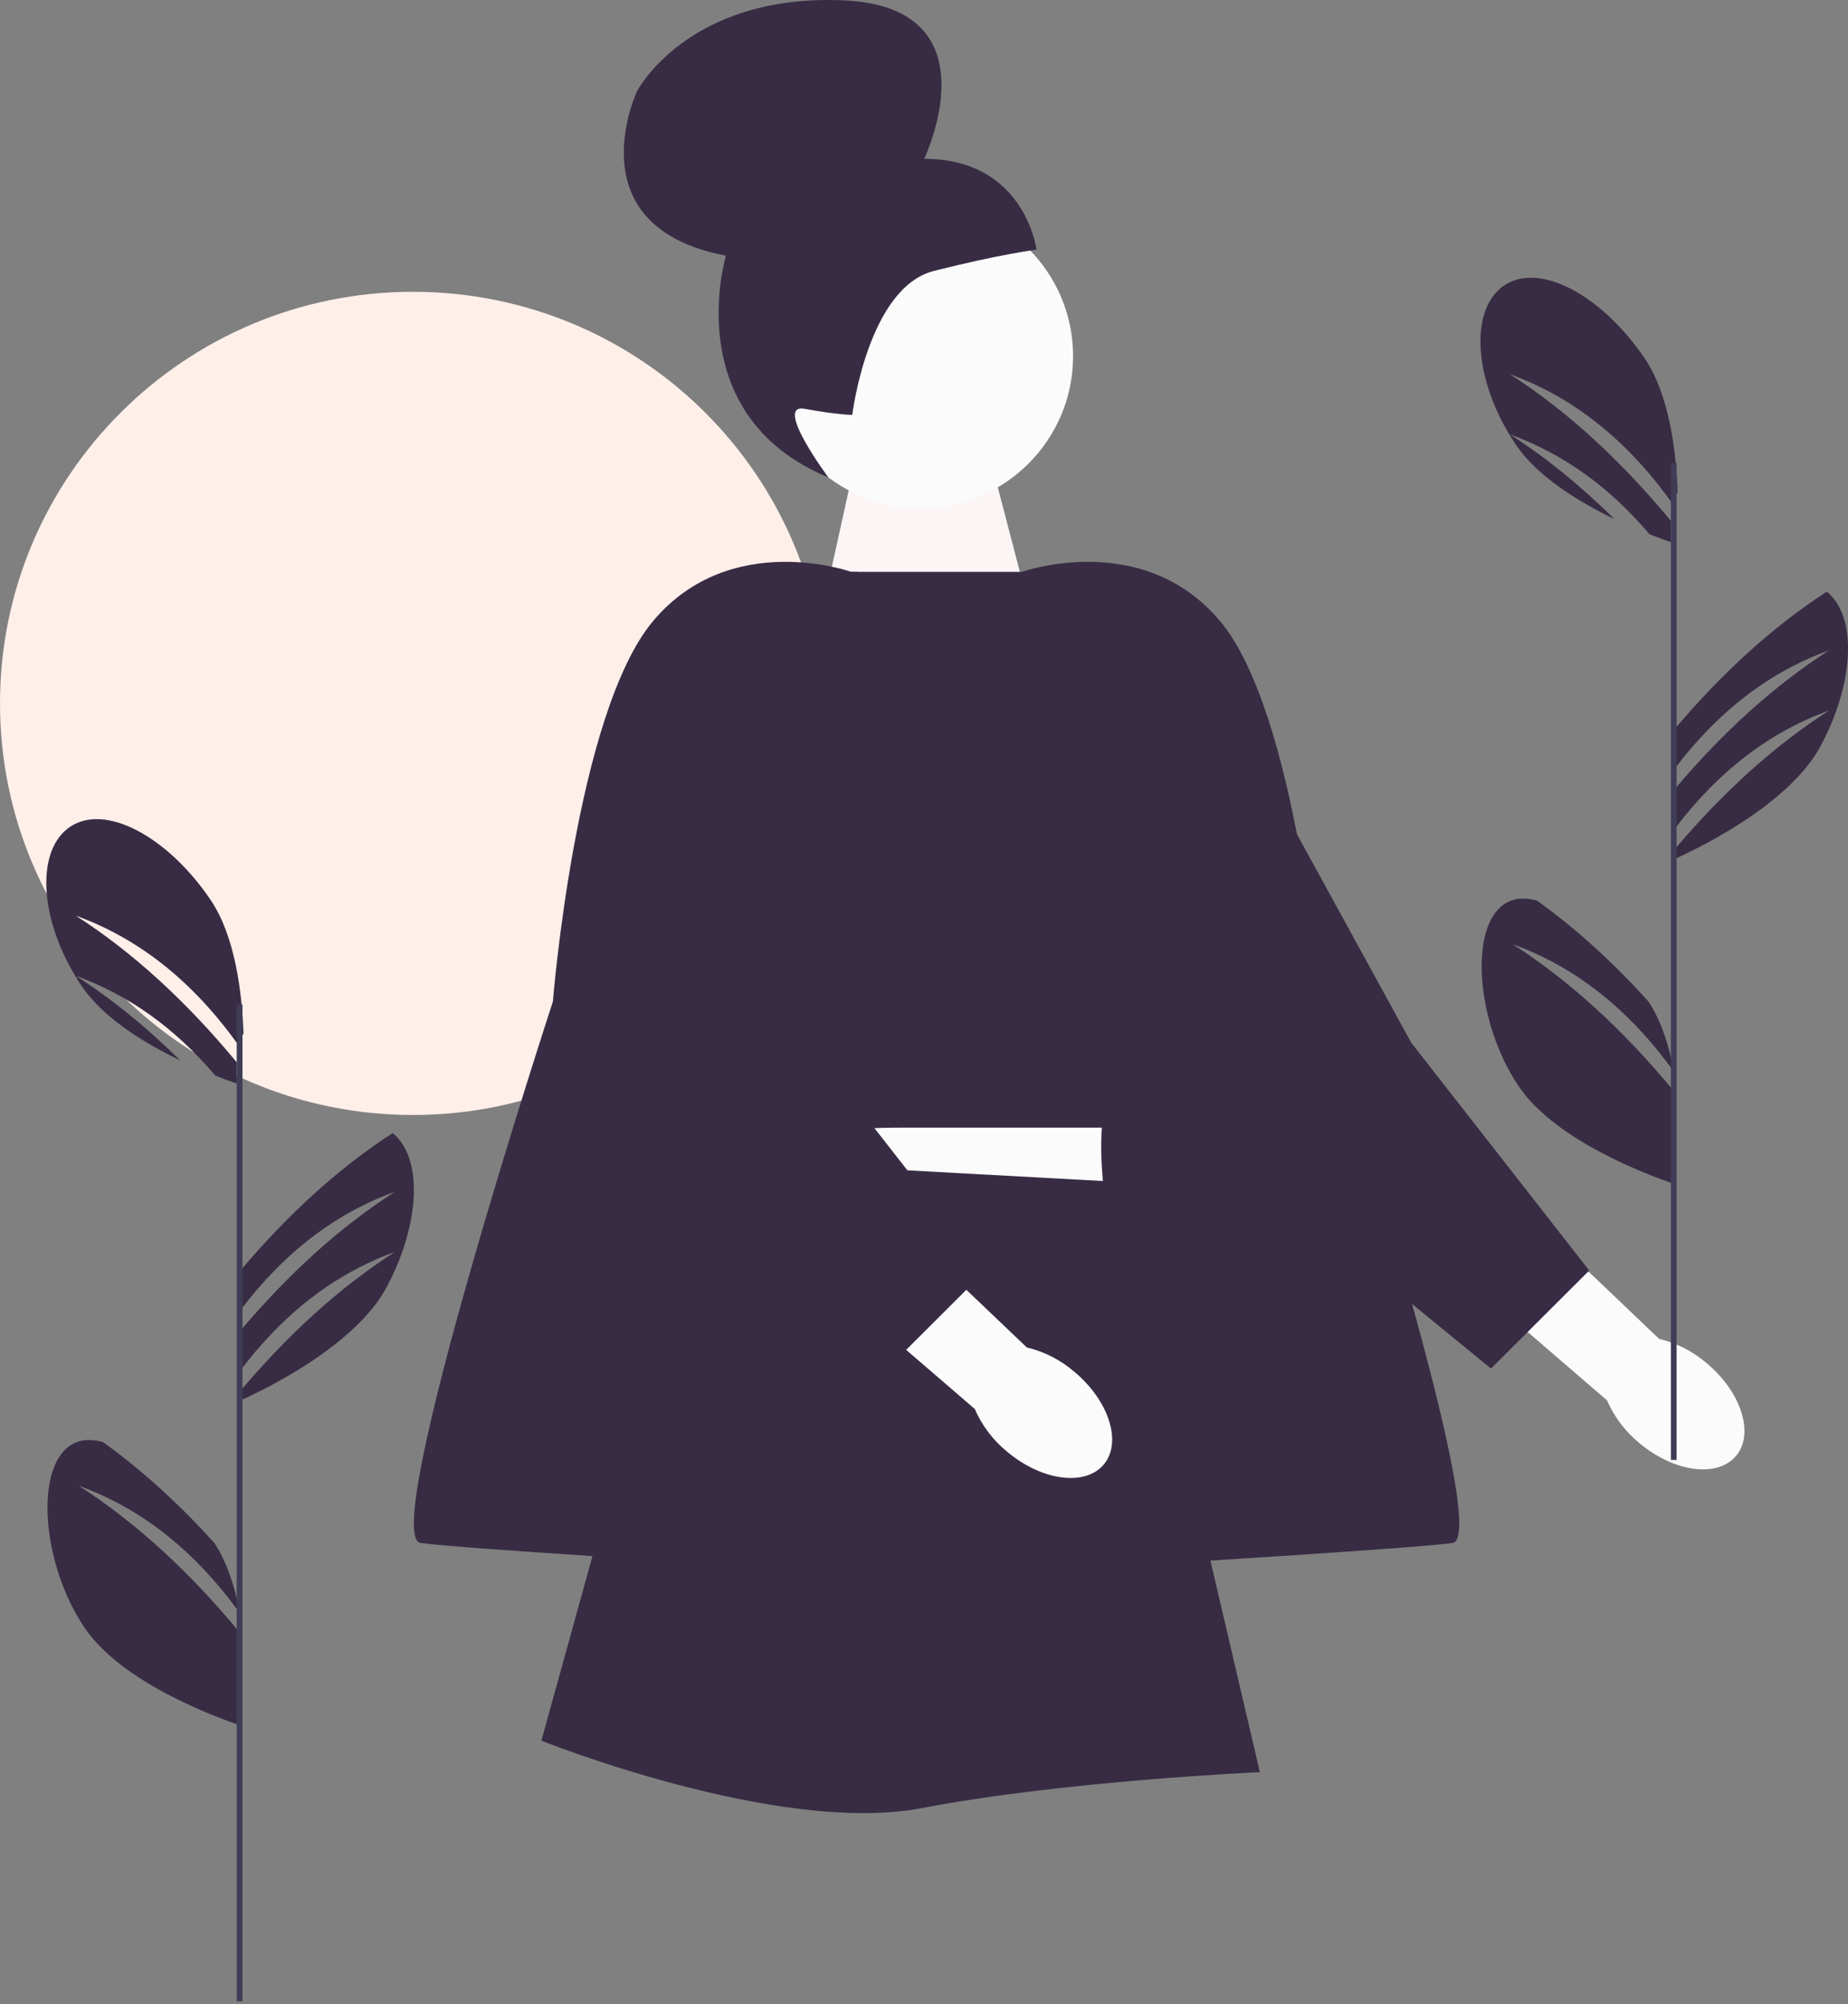 <svg width="214" height="232" viewBox="0 0 214 232" fill="none" xmlns="http://www.w3.org/2000/svg">
<rect x="0" y="0" width="214" height="232" fill="#808080" stroke="none"/>
<g clip-path="url(#clip0_128_547)">
<path d="M175.184 109.308C181.808 113.563 188.011 119.259 193.822 126.286V137.03C190.987 136.068 180.163 132.082 175.89 125.779C170.951 118.493 170.072 107.435 174.186 104.666C175.258 103.946 176.559 103.857 177.987 104.251C182.49 107.478 186.796 111.391 190.91 115.95C192.368 118.182 193.27 121.024 193.822 123.895V124.031C188.5 116.65 182.244 111.861 175.184 109.308Z" fill="#382C44"/>
<path d="M174.852 43.32C181.475 47.574 187.678 53.271 193.489 60.298V62.752C192.934 62.563 192.075 62.261 191.017 61.846C186.264 56.232 180.846 52.452 174.852 50.283C179.045 52.976 183.072 56.249 186.936 60.072C182.849 58.112 178.07 55.208 175.557 51.5C175.291 51.109 175.038 50.715 174.798 50.317C170.572 43.327 170.292 35.66 174.186 33.04C178.3 30.271 185.512 34.194 190.451 41.476C193.306 45.691 194.108 52.23 194.271 56.988C194.009 57.333 193.749 57.685 193.489 58.043C188.168 50.661 181.911 45.873 174.852 43.32Z" fill="#382C44"/>
<path d="M212.553 82.517V82.52C212.081 83.823 211.488 85.14 210.783 86.436C209.734 88.366 208.123 90.157 206.3 91.759C204.346 93.476 202.143 94.975 200.116 96.192C197.287 97.893 194.801 99.047 193.822 99.485V98.44C199.444 91.775 205.421 86.344 211.794 82.252C205.025 84.699 198.998 89.209 193.822 96.083V91.477C199.444 84.812 205.421 79.38 211.794 75.288C205.025 77.735 198.998 82.245 193.822 89.119V84.513C199.37 77.938 205.261 72.562 211.541 68.49C214.484 70.848 214.74 76.535 212.553 82.517Z" fill="#382C44"/>
<path d="M47.821 129.068C74.231 129.068 95.641 107.737 95.641 81.423C95.641 55.109 74.231 33.777 47.821 33.777C21.41 33.777 0 55.109 0 81.423C0 107.737 21.41 129.068 47.821 129.068Z" fill="#FFEFE9"/>
<path d="M197.648 157.812C201.671 161.188 203.183 165.992 201.026 168.542C198.869 171.092 193.861 170.422 189.838 167.044C188.212 165.717 186.929 164.021 186.096 162.099L169.236 147.581L176.242 139.843L192.12 154.976C194.164 155.468 196.059 156.44 197.648 157.812Z" fill="#FBFBFB"/>
<path d="M184.034 147.071L163.422 120.7L143.9 85.102L143.394 134.474L172.657 158.42L184.034 147.071Z" fill="#382C44"/>
<path d="M94.372 74.485L99.094 53.095L114.876 53.852L118.927 69.369L94.372 74.485Z" fill="#FBFBFB"/>
<path opacity="0.1" d="M94.372 74.485L99.094 53.095L114.876 53.852L118.927 69.369L94.372 74.485Z" fill="#FFD0BF"/>
<path d="M106.595 58.835C116.353 58.835 124.263 50.953 124.263 41.231C124.263 31.508 116.353 23.627 106.595 23.627C96.836 23.627 88.926 31.508 88.926 41.231C88.926 50.953 96.836 58.835 106.595 58.835Z" fill="#FBFBFB"/>
<path d="M98.691 48.029C98.691 48.029 96.909 48.012 93.201 47.325C89.493 46.638 95.931 55.27 95.931 55.27C78.483 48.011 84.066 29.599 84.066 29.599C66.359 26.225 73.777 10.541 73.777 10.541C73.777 10.541 79.614 -0.681 97.557 0.033C115.5 0.747 107.024 18.379 107.024 18.379C118.714 18.401 120.029 28.898 120.029 28.898C120.029 28.898 115.815 29.423 108.156 31.359C100.497 33.296 98.691 48.029 98.691 48.029Z" fill="#382C44"/>
<path d="M97.991 67.749L97.193 66.2C97.193 66.2 82.994 67.84 80.665 70.004C78.335 72.169 73.01 81.785 73.01 81.785L84.658 91.733L97.991 67.749Z" fill="#FFB6B6"/>
<path d="M115.61 67.373C115.61 67.373 126.26 64.542 132.251 70.511C138.242 76.48 145.231 87.423 145.231 87.423L144.898 96.044L128.257 88.052L115.61 67.373Z" fill="#FFB6B6"/>
<path d="M118.325 66.2C118.325 66.2 132.251 61.226 141.237 71.837C150.223 82.449 152.886 115.94 152.886 115.94C152.886 115.94 173.188 177.949 168.195 178.612C163.203 179.276 132.737 181.109 132.737 181.109L122.267 113.619L117.607 66.2L118.325 66.2Z" fill="#382C44"/>
<path d="M86.322 125.888L82.994 137.826L128.257 141.142C128.257 141.142 126.593 131.162 128.257 127.531L86.322 125.888Z" fill="#FBFBFB"/>
<path d="M117.607 66.2H97.193L80.665 88.086L84.326 132.852C84.326 132.852 92.646 130.531 104.295 130.531H129.256C129.256 130.531 125.595 118.925 130.254 114.282C134.914 109.64 131.586 88.086 131.586 88.086L117.607 66.2Z" fill="#382C44"/>
<path d="M81.33 134.178L62.692 201.493C62.692 201.493 90.136 212.48 106.701 209.308C123.265 206.135 145.897 205.141 145.897 205.141L129.921 136.831L81.33 134.178Z" fill="#382C44"/>
<path d="M124.429 158.807C128.451 162.183 129.963 166.987 127.806 169.537C125.649 172.087 120.641 171.417 116.618 168.039C114.993 166.712 113.71 165.016 112.877 163.094L96.016 148.576L103.023 140.838L118.9 155.971C120.944 156.463 122.84 157.435 124.429 158.807Z" fill="#FBFBFB"/>
<path d="M114.142 147.071L93.531 120.7L74.008 85.102L73.502 134.474L102.765 158.42L114.142 147.071Z" fill="#382C44"/>
<path d="M98.584 66.2C98.584 66.2 84.658 61.226 75.672 71.837C66.686 82.449 64.024 115.94 64.024 115.94C64.024 115.94 43.722 177.949 48.714 178.612C53.706 179.276 84.172 181.109 84.172 181.109L94.643 113.619L99.302 66.2L98.584 66.2Z" fill="#382C44"/>
<path d="M194.155 53.599H193.489V168.996H194.155V53.599Z" fill="#3F3D56"/>
<path d="M9.109 171.98C15.732 176.235 21.936 181.932 27.747 188.958V199.702C24.911 198.741 14.088 194.755 9.815 188.451C4.876 181.166 3.997 170.107 8.11 167.338C9.182 166.618 10.483 166.529 11.911 166.924C16.414 170.15 20.721 174.063 24.834 178.622C26.292 180.854 27.194 183.696 27.747 186.568V186.703C22.425 179.322 16.168 174.534 9.109 171.98Z" fill="#382C44"/>
<path d="M8.776 105.992C15.399 110.247 21.603 115.944 27.414 122.97V125.424C26.858 125.235 25.999 124.933 24.941 124.519C20.188 118.905 14.77 115.124 8.776 112.956C12.97 115.648 16.997 118.921 20.861 122.745C16.774 120.785 11.994 117.88 9.482 114.173C9.215 113.781 8.962 113.387 8.723 112.989C4.496 105.999 4.216 98.332 8.11 95.713C12.224 92.944 19.436 96.867 24.375 104.149C27.231 108.363 28.033 114.902 28.196 119.661C27.933 120.006 27.673 120.357 27.414 120.715C22.092 113.334 15.835 108.546 8.776 105.992Z" fill="#382C44"/>
<path d="M46.478 145.189V145.192C46.005 146.495 45.413 147.812 44.707 149.108C43.659 151.038 42.048 152.829 40.224 154.43C38.27 156.148 36.067 157.647 34.04 158.864C31.211 160.565 28.725 161.719 27.747 162.157V161.112C33.368 154.447 39.345 149.015 45.719 144.923C38.949 147.371 32.922 151.88 27.747 158.755V154.149C33.368 147.483 39.345 142.052 45.719 137.96C38.949 140.407 32.922 144.917 27.747 151.791V147.185C33.295 140.609 39.186 135.234 45.466 131.162C48.408 133.52 48.664 139.207 46.478 145.189Z" fill="#382C44"/>
<path d="M28.079 116.271H27.414V231.668H28.079V116.271Z" fill="#3F3D56"/>
</g>
<defs>
<clipPath id="clip0_128_547">
<rect width="214" height="232" fill="white"/>
</clipPath>
</defs>
</svg>
